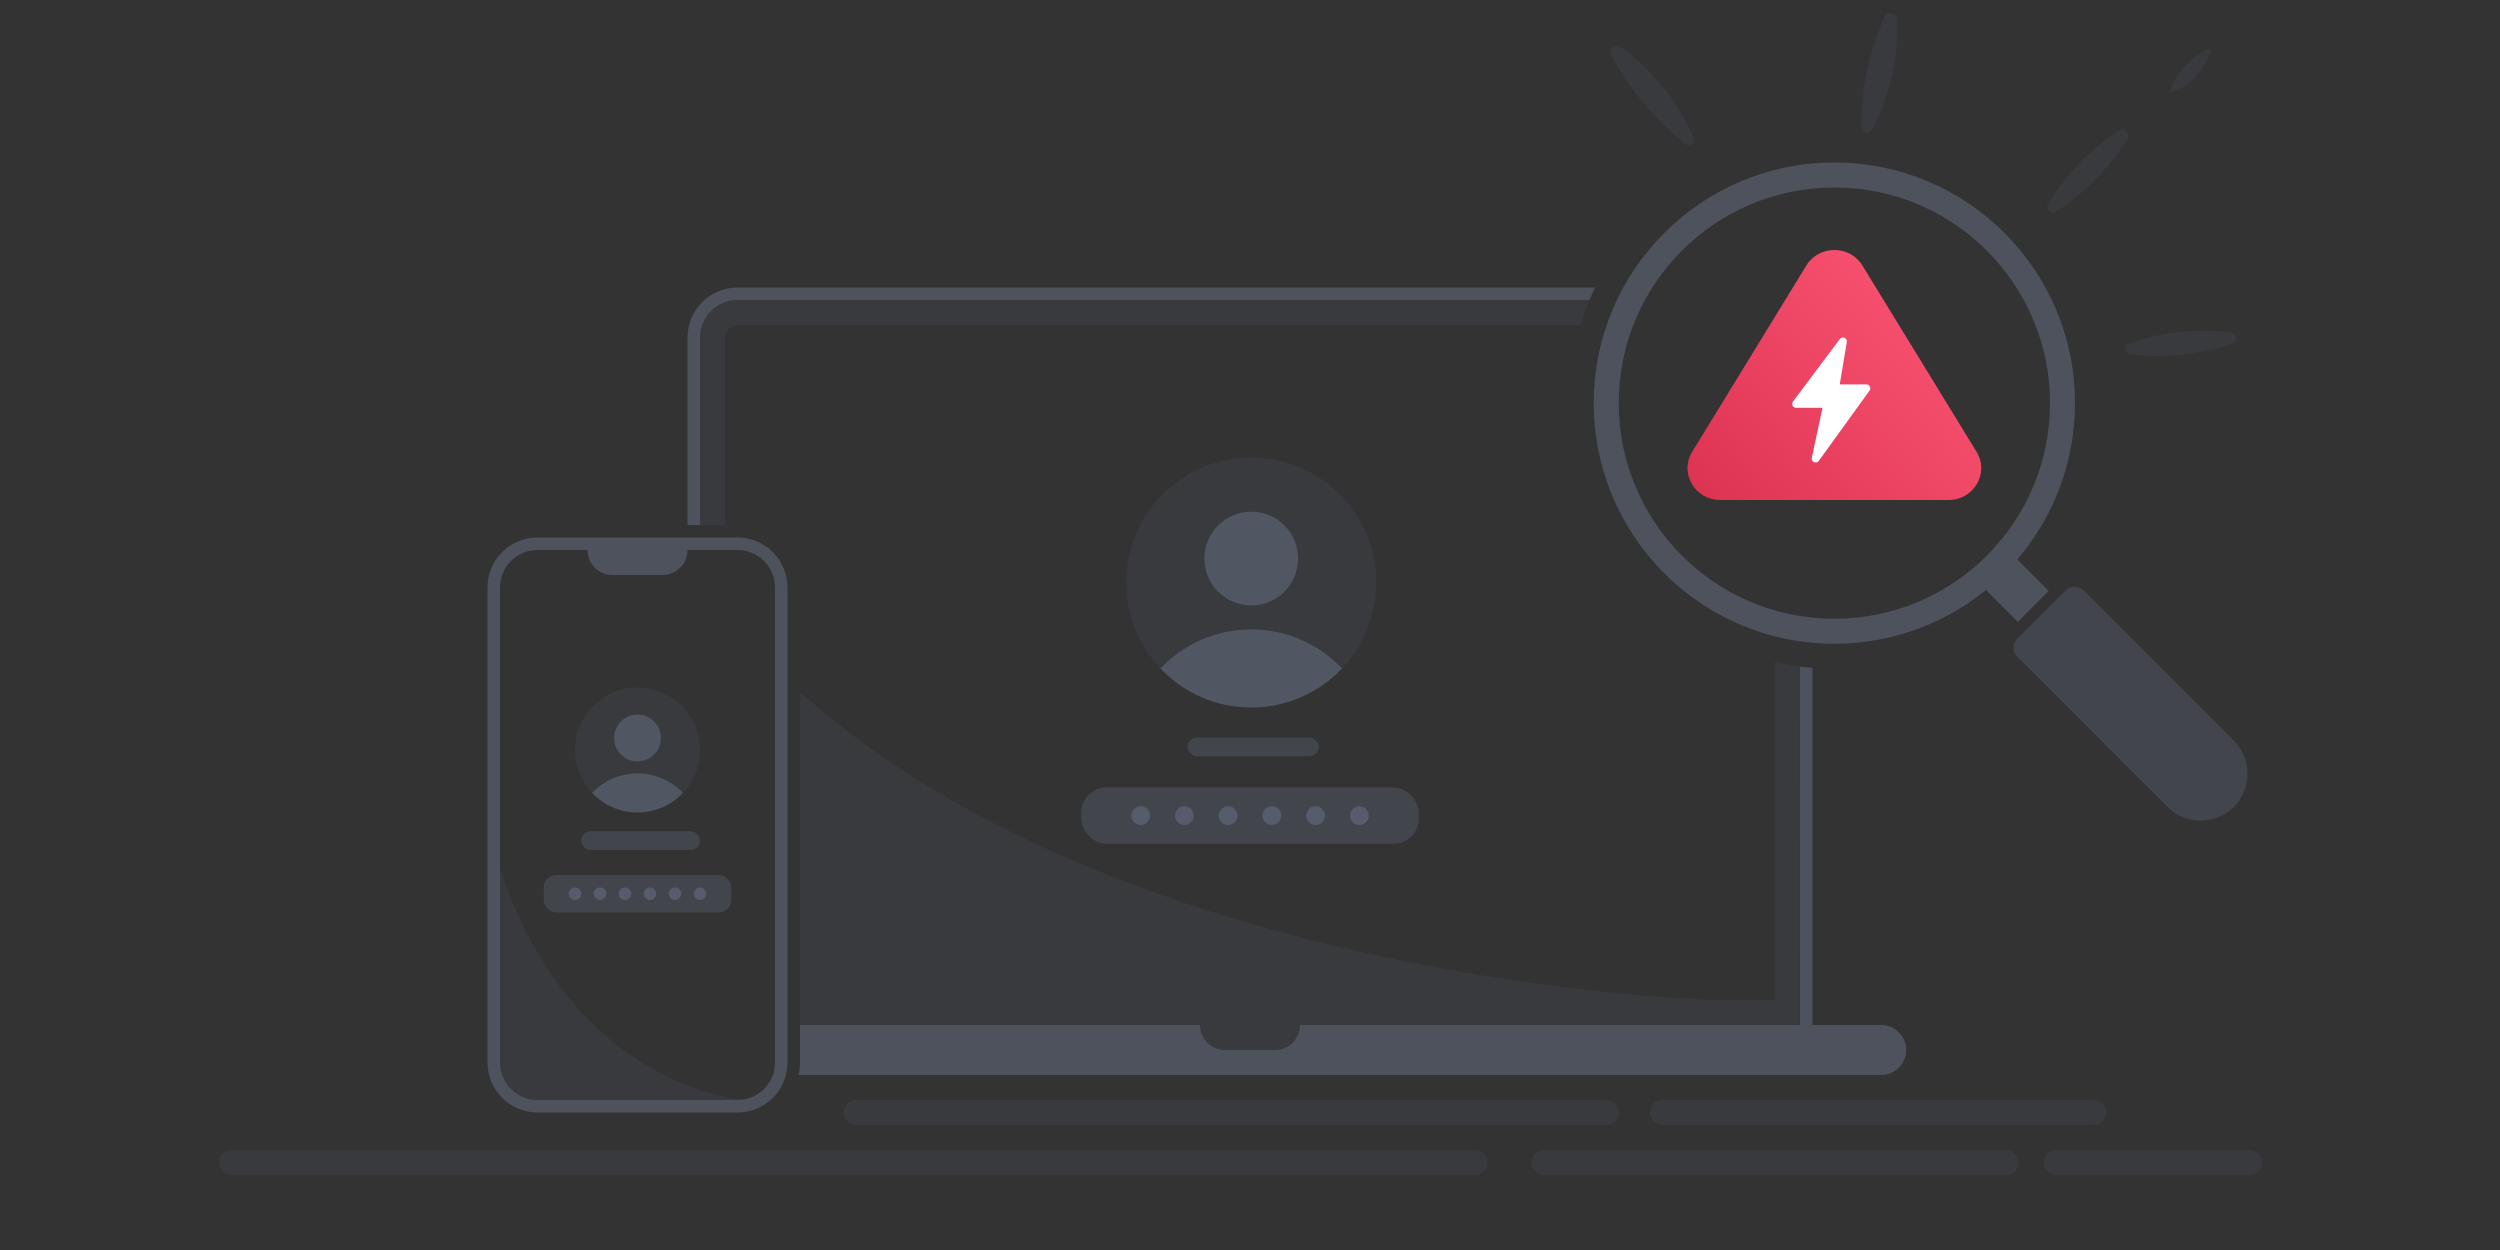 <svg
    fill="none"
    height="200"
    viewBox="0 0 400 200"
    width="400"
    xmlns="http://www.w3.org/2000/svg"
    xmlns:xlink="http://www.w3.org/1999/xlink"
>
    <rect x="0" y="0" width="400" height="200" fill="#333333" stroke="none"/>
    <linearGradient id="a" gradientUnits="userSpaceOnUse" x1="317" x2="271" y1="40" y2="82">
        <stop offset="0" stop-color="#ff5977" />
        <stop offset="1" stop-color="#dc3251" />
    </linearGradient>
    <rect fill="#8695b2" fill-opacity=".08" height="4" rx="2" width="203" x="35" y="184" />
    <rect fill="#8695b2" fill-opacity=".08" height="4" rx="2" width="78" x="245" y="184" />
    <rect fill="#8695b2" fill-opacity=".08" height="4" rx="2" width="35" x="327" y="184" />
    <path
        d="m135 178c0-1.105.895-2 2-2h120c1.105 0 2 .895 2 2s-.895 2-2 2h-120c-1.105 0-2-.895-2-2z"
        fill="#8695b2"
        fill-opacity=".08"
    />
    <path
        d="m264 178c0-1.105.895-2 2-2h69c1.105 0 2 .895 2 2s-.895 2-2 2h-69c-1.105 0-2-.895-2-2z"
        fill="#8695b2"
        fill-opacity=".08"
    />
    <path
        d="m200.2 113.2c11.046 0 20-8.954 20-19.999 0-11.045-8.954-19.998-20-19.998-11.045 0-20 8.954-20 19.998 0 11.045 8.955 19.999 20 19.999z"
        fill="#8695b2"
        fill-opacity=".08"
    />
    <path
        clip-rule="evenodd"
        d="m207.7 89.368c0 4.142-3.358 7.499-7.5 7.499s-7.5-3.357-7.5-7.499 3.358-7.499 7.5-7.499 7.5 3.357 7.5 7.499zm-7.5 23.836c5.72 0 10.88-2.401 14.525-6.25-3.645-3.849-8.805-6.25-14.525-6.25s-10.879 2.401-14.524 6.25c3.645 3.849 8.804 6.25 14.524 6.25z"
        fill="#738099"
        fill-opacity=".4"
        fill-rule="evenodd"
    />
    <rect fill="#737f99" fill-opacity=".25" height="3" rx="1.5" width="21" x="190" y="118" />
    <rect fill="#737f99" fill-opacity=".25" height="9" rx="4" width="54" x="173" y="126" />
    <g fill="#738099" fill-opacity=".4">
        <circle cx="182.5" cy="130.5" r="1.5" />
        <circle cx="189.5" cy="130.5" r="1.5" />
        <circle cx="196.5" cy="130.5" r="1.5" />
        <circle cx="203.5" cy="130.5" r="1.5" />
        <circle cx="210.5" cy="130.5" r="1.5" />
        <circle cx="217.5" cy="130.5" r="1.5" />
        <path
            clip-rule="evenodd"
            d="m86 86c-4.418 0-8 3.582-8 8v76c0 4.418 3.582 8 8 8h32c4.418 0 8-3.582 8-8v-76c0-4.418-3.582-8-8-8zm-6 8c0-3.314 2.686-6 6-6h8c0 2.209 1.791 4 4 4h8c2.209 0 4-1.791 4-4h8c3.314 0 6 2.686 6 6v76c0 3.314-2.686 6-6 6h-32c-3.314 0-6-2.686-6-6z"
            fill-rule="evenodd"
        />
    </g>
    <path d="m119 176h-33c-3.314 0-6-2.686-6-6v-31c11.692 35.311 39 37 39 37z" fill="#8695b2" fill-opacity=".08" />
    <path
        d="m102 129.999c5.523 0 10-4.477 10-10 0-5.522-4.477-9.999-10-9.999-5.523 0-10 4.477-10 9.999 0 5.523 4.477 10 10 10z"
        fill="#8695b2"
        fill-opacity=".08"
    />
    <path
        clip-rule="evenodd"
        d="m105.75 118.082c0 2.071-1.679 3.749-3.75 3.749-2.071 0-3.75-1.678-3.75-3.749s1.679-3.75 3.75-3.75c2.071 0 3.75 1.679 3.75 3.75zm-3.75 11.917c2.859 0 5.438-1.201 7.261-3.125-1.823-1.924-4.402-3.124-7.261-3.124-2.86 0-5.439 1.2-7.262 3.124 1.823 1.924 4.402 3.125 7.262 3.125z"
        fill="#738099"
        fill-opacity=".4"
        fill-rule="evenodd"
    />
    <rect fill="#737f99" fill-opacity=".25" height="3" rx="1.5" width="19" x="93" y="133" />
    <path
        d="m322.749 105.062c-.781-.782-.781-2.048 0-2.829l7.778-7.778c.781-.781 2.047-.781 2.828 0l24.047 24.047c2.929 2.929 2.929 7.678 0 10.607-2.928 2.928-7.677 2.928-10.606 0z"
        fill="#737f99"
        fill-opacity=".25"
    />
    <path
        clip-rule="evenodd"
        d="m322.764 89.519c5.758-6.729 9.236-15.468 9.236-25.019 0-21.263-17.237-38.5-38.5-38.5s-38.5 17.237-38.5 38.5 17.237 38.5 38.5 38.5c9.191 0 17.63-3.221 24.25-8.595l5.095 5.095 4.95-4.95zm5.236-25.019c0 19.054-15.446 34.5-34.5 34.5s-34.5-15.446-34.5-34.5 15.446-34.5 34.5-34.5 34.5 15.446 34.5 34.5z"
        fill="#738099"
        fill-opacity=".4"
        fill-rule="evenodd"
    />
    <path
        d="m289.014 42.482c2.027-3.309 6.945-3.309 8.972 0l18.267 29.813c2.08 3.395-.429 7.705-4.486 7.705h-36.534c-4.057 0-6.566-4.31-4.486-7.705z"
        fill="url(#a)"
    />
    <path
        d="m289.889 73.244c-.062.289.087.582.357.702.27.12.588.034.761-.205l8.125-11.25c.137-.19.156-.442.049-.65-.106-.209-.321-.341-.556-.341h-4.262l1.128-6.772c.048-.284-.105-.564-.37-.677-.265-.113-.573-.031-.746.2l-7.5 10c-.142.189-.165.443-.059.655.106.212.322.345.559.345h4.227z"
        fill="#fff"
    />
    <path
        d="m268.666 22.241.94.799c.712.605 1.752-.167 1.379-1.023-2.289-5.265-5.828-9.891-10.311-13.477l-1.318-1.054c-.908-.726-2.149.34-1.568 1.347l.668 1.158c2.676 4.639 6.13 8.783 10.21 12.251z"
        fill="#8695b2"
        fill-opacity=".08"
    />
    <path
        d="m297.809 19.826v.521c0 .946 1.27 1.257 1.707.418 2.463-4.732 3.85-9.951 4.059-15.282l.085-2.168c.05-1.275-1.707-1.666-2.202-.489l-.42 1c-2.131 5.066-3.229 10.506-3.229 16.002z"
        fill="#8695b2"
        fill-opacity=".08"
    />
    <path
        d="m339.046 20.919-.602.405c-4.376 2.939-8.05 6.808-10.759 11.329-.486.811.46 1.72 1.257 1.212 3.991-2.546 7.454-5.861 10.168-9.741l1.282-1.833c.62-.887-.447-1.975-1.346-1.371z"
        fill="#8695b2"
        fill-opacity=".08"
    />
    <path
        d="m347.218 14.409-.03.082c-.074.2.121.393.32.319 2.251-.844 4.12-2.476 5.26-4.593l1.025-1.904c.191-.355-.213-.733-.555-.518l-1.346.848c-2.15 1.355-3.793 3.382-4.674 5.766z"
        fill="#8695b2"
        fill-opacity=".08"
    />
    <path
        d="m356.865 53.161-.722-.072c-5.245-.523-10.541.117-15.511 1.875-.891.315-.742 1.619.197 1.735 4.698.581 9.48.233 14.043-1.028l2.157-.596c1.043-.288.913-1.807-.164-1.914z"
        fill="#8695b2"
        fill-opacity=".08"
    />
    <path
        clip-rule="evenodd"
        d="m287.955 106.642c-1.354-.177-2.688-.417-3.999-.718l-.041 54.076h-9.915s-93.719-2.421-146-49.257v53.257h64c0 2.209 1.791 4 4 4h8c2.209 0 4-1.791 4-4h75.912 4l.003-4zm-33.633-58.642h-136.322c-3.314 0-6 2.686-6 6v30h4v-30c0-1.105.895-2 2-2h134.868c.419-1.364.905-2.698 1.454-4z"
        fill="#8695b2"
        fill-opacity=".08"
        fill-rule="evenodd"
    />
    <path
        clip-rule="evenodd"
        d="m289.994 106.857c-.671-.054-1.338-.125-2-.21v57.353h-79.994c0 2.209-1.791 4-4 4h-8c-2.209 0-4-1.791-4-4h-64v6c0 .691-.088 1.361-.252 2h173.252c2.209 0 4-1.791 4-4s-1.791-4-4-4h-11.006zm-34.767-60.857h-137.227c-4.418 0-8 3.582-8 8v30h2v-30c0-3.314 2.686-6 6-6h136.322c.285-.676.587-1.343.905-2z"
        fill="#738099"
        fill-opacity=".4"
        fill-rule="evenodd"
    />
    <rect fill="#737f99" fill-opacity=".25" height="6" rx="2" width="30" x="87" y="140" />
    <path
        clip-rule="evenodd"
        d="m92 144c.552 0 1-.448 1-1s-.448-1-1-1-1 .448-1 1 .448 1 1 1zm4 0c.552 0 1-.448 1-1s-.448-1-1-1-1 .448-1 1 .448 1 1 1zm5-1c0 .552-.448 1-1 1-.552 0-1-.448-1-1s.448-1 1-1c.552 0 1 .448 1 1zm3 1c.552 0 1-.448 1-1s-.448-1-1-1-1 .448-1 1 .448 1 1 1zm5-1c0 .552-.448 1-1 1s-1-.448-1-1 .448-1 1-1 1 .448 1 1zm3 1c.552 0 1-.448 1-1s-.448-1-1-1-1 .448-1 1 .448 1 1 1z"
        fill="#738099"
        fill-opacity=".4"
        fill-rule="evenodd"
    />
</svg>
